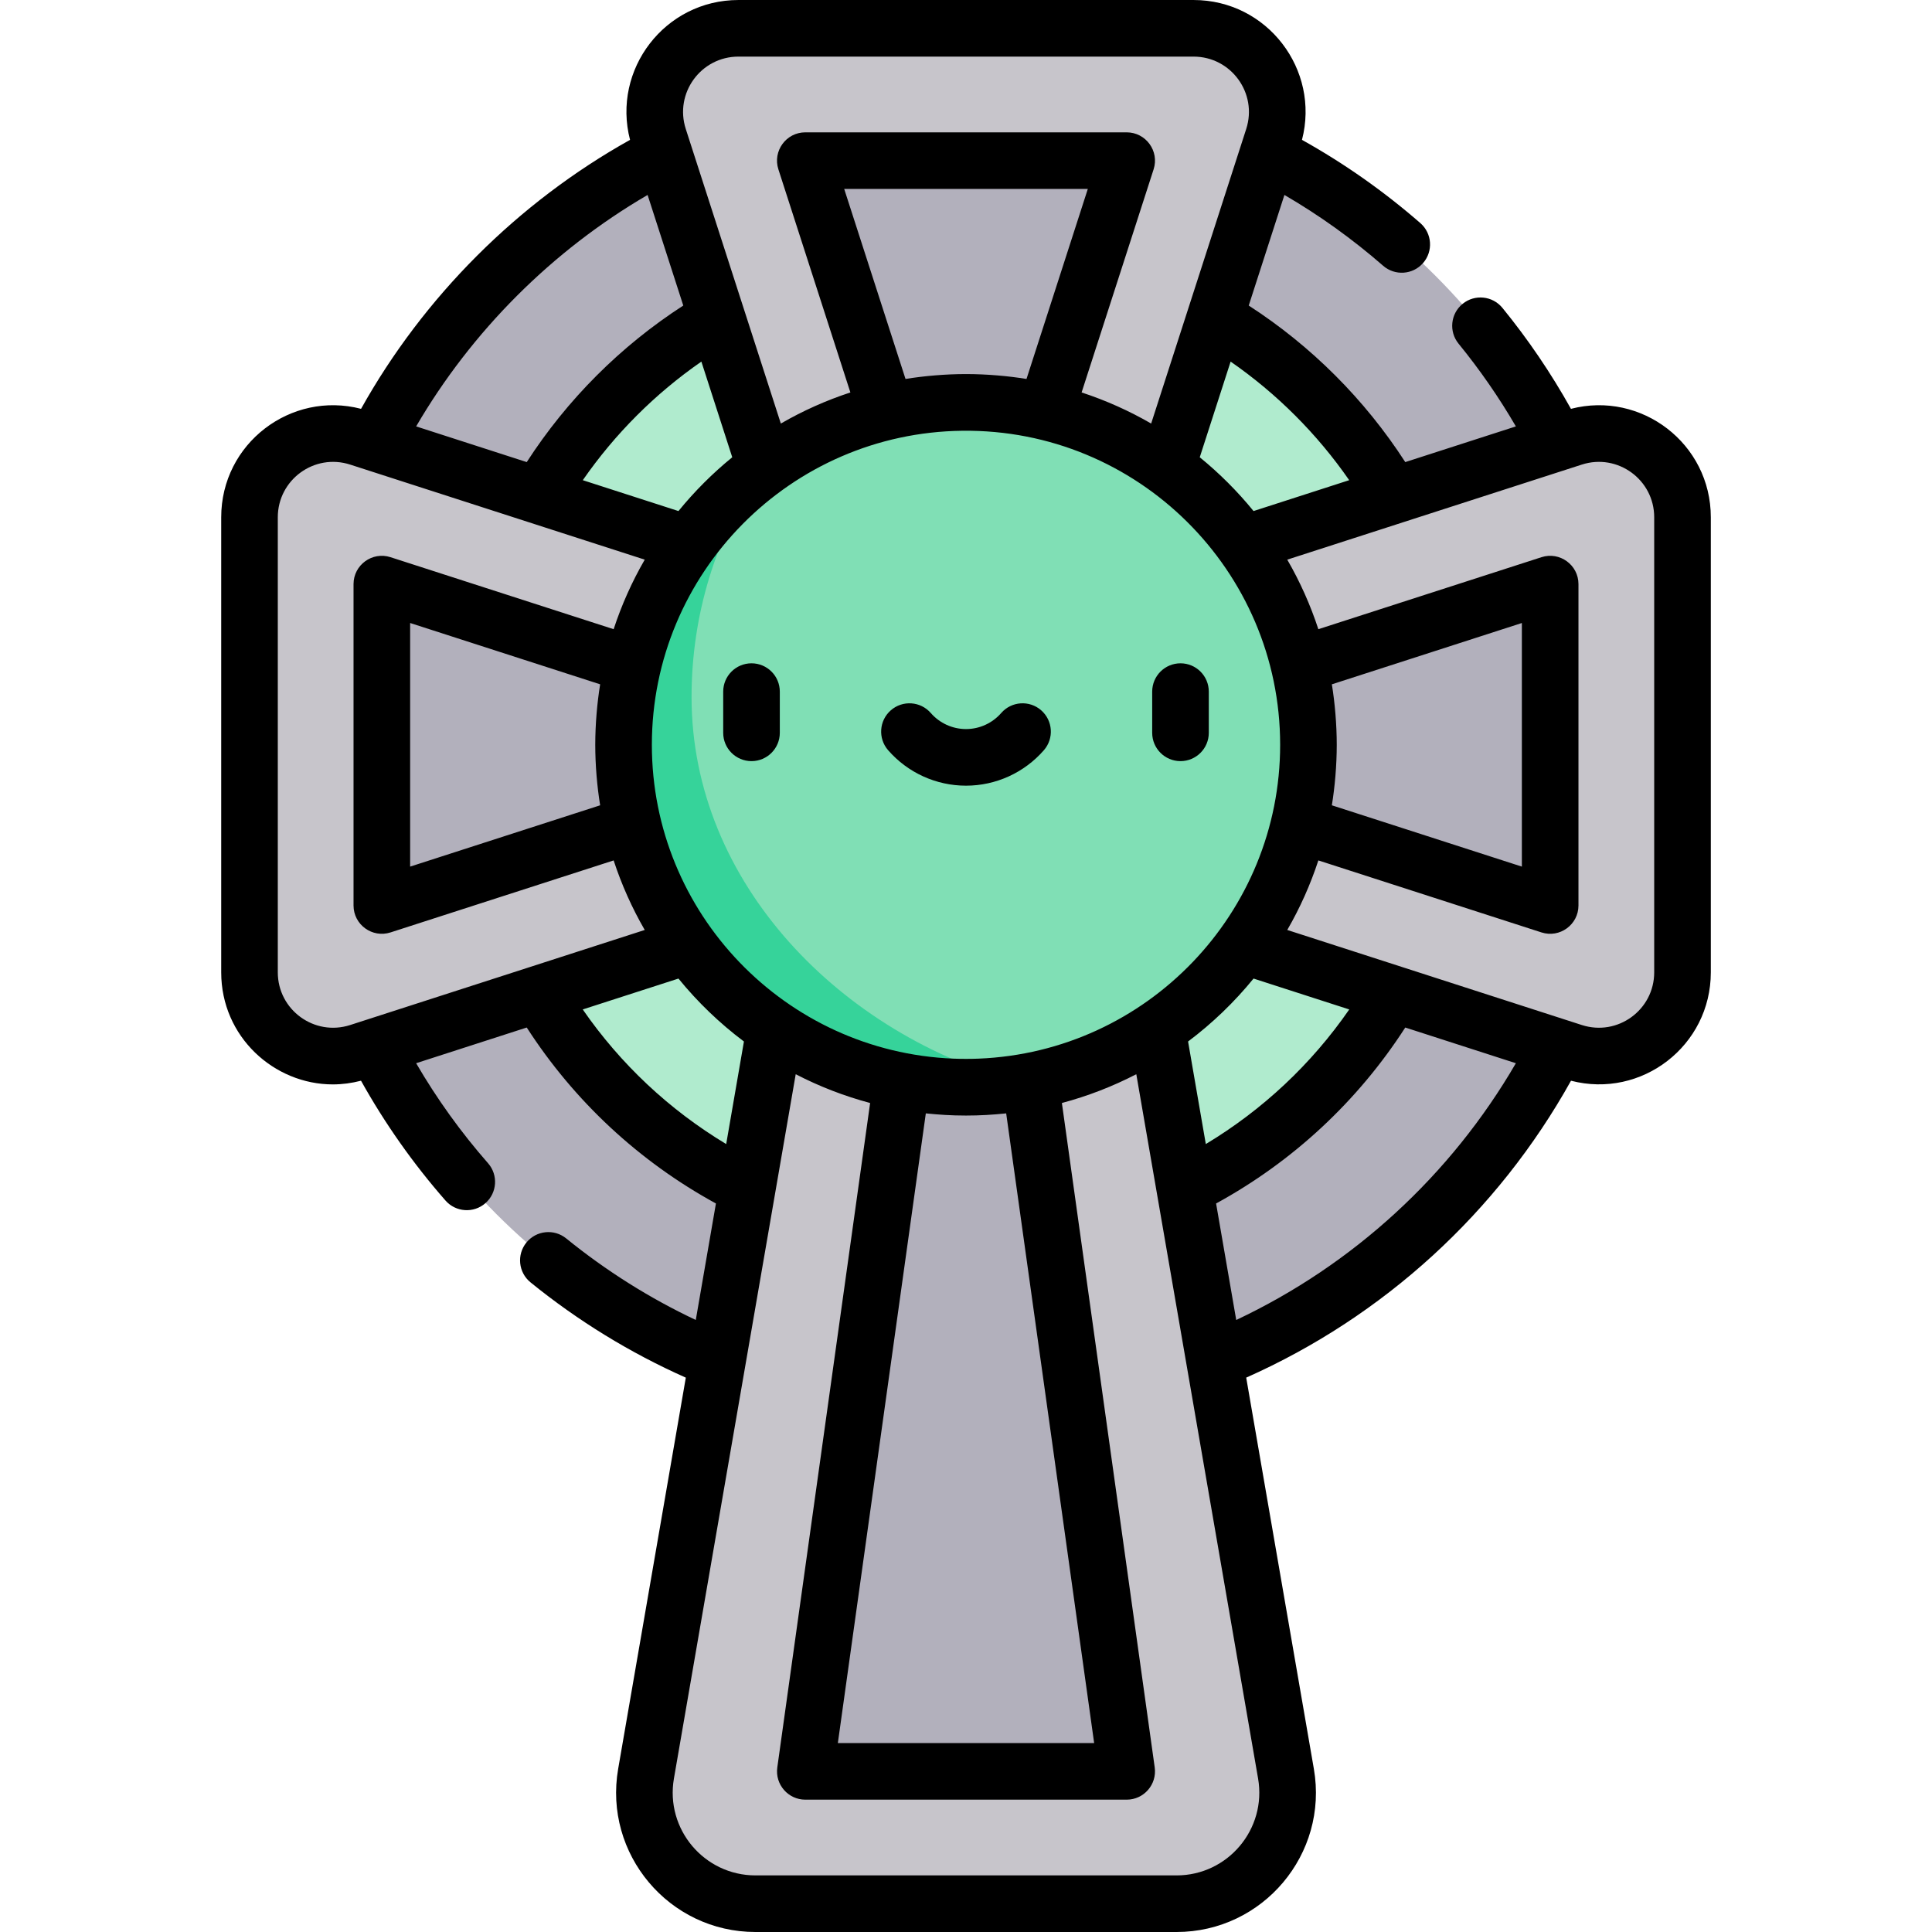 <svg id="Capa_1" enable-background="new 0 0 512 512" height="512" viewBox="0 0 512 512" width="512" xmlns="http://www.w3.org/2000/svg"><g><g><ellipse cx="256" cy="197.381" fill="#b2b0bc" rx="175.924" ry="175.924" transform="matrix(.707 -.707 .707 .707 -64.589 238.831)"/><ellipse cx="256" cy="197.381" fill="#b0ebce" rx="130.98" ry="130.979" transform="matrix(.16 -.987 .987 .16 20.16 418.459)"/><path d="m316.292 7.5h-120.584c-15.047 0-25.726 14.667-21.105 28.987l34.322 106.355h94.151l34.322-106.355c4.62-14.32-6.059-28.987-21.106-28.987z" fill="#c7c5cb"/><path d="m269.7 132.073 28.882-89.502h-85.164l28.883 89.501z" fill="#b2b0bc"/><path d="m95.106 115.984c-14.32-4.621-28.987 6.057-28.987 21.105v120.584c0 15.047 14.667 25.726 28.987 21.105l106.356-34.322v-94.151z" fill="#c7c5cb"/><path d="m190.691 183.682-89.502-28.883v85.164l89.502-28.882z" fill="#b2b0bc"/><path d="m340.793 470.045-37.718-218.125h-94.151l-37.718 218.126c-3.112 17.997 10.744 34.455 29.008 34.455h111.571c18.264-.001 32.12-16.459 29.008-34.456z" fill="#c7c5cb"/><path d="m242.3 262.69-28.882 206.739h85.164l-28.883-206.738z" fill="#b2b0bc"/><path d="m416.894 115.984-106.355 34.322v94.151l106.355 34.322c14.32 4.621 28.987-6.058 28.987-21.105v-120.585c0-15.047-14.667-25.726-28.987-21.105z" fill="#c7c5cb"/><path d="m321.309 211.081 89.502 28.883v-85.164l-89.502 28.882z" fill="#b2b0bc"/><circle cx="256" cy="197.381" fill="#80dfb5" r="90.751"/><path d="m183.27 184.718c0-22.03 6.578-42.52 17.868-59.626-21.806 16.575-35.889 42.786-35.889 72.29 0 50.121 40.631 90.751 90.751 90.751 4.942 0 9.789-.401 14.517-1.161-47.492-12.642-87.247-52.917-87.247-102.254z" fill="#36d39a"/></g><g><path d="m199.157 175.784c-4.142 0-7.5 3.358-7.5 7.5v10.923c0 4.142 3.358 7.5 7.5 7.5s7.5-3.358 7.5-7.5v-10.923c0-4.142-3.358-7.5-7.5-7.5z"/><path d="m305.343 183.284v10.923c0 4.142 3.358 7.5 7.5 7.5s7.5-3.358 7.5-7.5v-10.923c0-4.142-3.358-7.5-7.5-7.5s-7.5 3.358-7.5 7.5z"/><path d="m275.915 188.227c-3.123-2.721-7.86-2.396-10.582.727-2.356 2.704-5.758 4.255-9.332 4.255s-6.976-1.551-9.332-4.254c-2.721-3.123-7.459-3.448-10.582-.727s-3.448 7.458-.727 10.582c5.206 5.974 12.729 9.4 20.641 9.4 7.911 0 15.434-3.426 20.641-9.399 2.72-3.125 2.395-7.862-.727-10.584z"/><path d="m88.203 287.379c2.487 0 4.992-.334 7.47-.976 6.307 11.313 13.814 21.974 22.386 31.752 2.73 3.114 7.47 3.426 10.583.695 3.115-2.73 3.426-7.469.696-10.584-7.201-8.213-13.589-17.101-19.058-26.504 7.403-2.389 21.897-7.067 29.31-9.459 12.591 19.522 29.759 35.493 50.136 46.631l-5.338 30.872c-12.231-5.771-23.75-13.019-34.341-21.613-3.217-2.61-7.939-2.119-10.55 1.098-2.61 3.216-2.119 7.939 1.098 10.55 12.607 10.23 26.427 18.704 41.151 25.248l-17.928 103.679c-3.9 22.554 13.46 43.232 36.398 43.232h111.571c22.889 0 40.307-20.63 36.398-43.232l-17.929-103.685c36.423-16.179 66.646-43.809 86.072-78.68 18.723 4.851 37.055-9.27 37.055-28.729v-120.585c0-19.549-18.45-33.575-37.067-28.744-5.243-9.399-11.327-18.38-18.16-26.753-2.619-3.209-7.344-3.688-10.553-1.069s-3.688 7.343-1.069 10.553c5.634 6.904 10.722 14.251 15.186 21.925l-29.311 9.458c-10.714-16.588-24.897-30.771-41.485-41.487l9.458-29.309c9.266 5.391 18.038 11.681 26.165 18.767 3.122 2.722 7.859 2.398 10.582-.724 2.722-3.122 2.398-7.86-.724-10.582-9.682-8.442-20.213-15.838-31.368-22.06 4.826-18.608-9.187-37.064-28.745-37.064h-120.584c-19.528 0-33.575 18.43-28.745 37.062-29.708 16.59-54.693 41.575-71.283 71.282-18.605-4.823-37.061 9.185-37.061 28.745v120.584c0 17.102 14.03 29.706 29.584 29.706zm66.23-19.865 25.365-8.186c5.081 6.239 10.908 11.847 17.35 16.68l-4.7 27.181c-15.072-9.071-27.999-21.191-38.015-35.675zm199.818-70.132c0-5.372-.496-11.13-1.297-16.031l50.356-16.25v64.562l-50.356-16.25c.795-4.876 1.297-10.589 1.297-16.031zm-15-.001c0 44.527-35.222 81.345-79.887 83.167-2.241.089-4.486.089-6.727 0-44.501-1.805-79.888-38.482-79.888-83.166 0-45.539 36.707-82.696 82.286-83.227 46.511-.53 84.216 37.121 84.216 83.226zm-72.603 97.675 23.313 166.873h-67.923l23.313-166.873c3.494.344 6.588.576 10.649.576 3.757 0 7.097-.21 10.648-.576zm-10.648-195.926c-.001 0-.002 0-.002 0-5.417 0-11.108.496-16.029 1.296l-16.25-50.355h64.562l-16.25 50.356c-4.764-.781-10.53-1.297-16.031-1.297zm-61.947 22.05c-5.223 4.254-10.001 9.032-14.255 14.254l-25.351-8.181c8.497-12.261 19.162-22.927 31.424-31.426zm-36.304 76.201c0 5.349.483 11.061 1.297 16.03l-50.356 16.25v-64.561l50.356 16.25c-.783 4.789-1.297 10.535-1.297 16.031zm154.037 299.619h-111.571c-13.596 0-23.938-12.254-21.618-25.677l32.275-186.646c6.293 3.261 12.901 5.809 19.719 7.628l-24.6 176.085c-.631 4.513 2.88 8.538 7.428 8.538h85.164c4.556 0 8.057-4.033 7.428-8.538l-24.6-176.085c6.818-1.82 13.426-4.368 19.719-7.629 1.012 5.851 30.795 178.093 32.274 186.646 2.316 13.396-7.995 25.678-21.618 25.678zm3.066-220.992c6.441-4.833 12.268-10.441 17.35-16.68l25.365 8.186c-10.016 14.484-22.942 26.604-38.014 35.675zm12.762 73.8-5.338-30.873c20.376-11.139 37.544-27.108 50.135-46.631l29.312 9.459c-17.247 29.688-43.112 53.435-74.109 68.045zm110.767-212.719v120.584c0 9.969-9.697 17.029-19.184 13.967-4.773-1.54-33.204-10.715-47.786-15.421 0 0 0 0-.001 0l-30.273-9.77c3.398-5.871 6.146-12.042 8.241-18.43l59.128 19.081c4.845 1.564 9.803-2.061 9.803-7.138v-85.164c0-5.09-4.968-8.698-9.803-7.138l-59.128 19.081c-2.095-6.388-4.843-12.56-8.241-18.431l78.059-25.19c9.487-3.06 19.185 4 19.185 13.969zm-80.829-9.836-25.35 8.181c-4.254-5.223-9.032-10-14.254-14.254l8.181-25.352c12.261 8.498 22.926 19.164 31.423 31.425zm-161.844-112.253h120.584c9.969 0 17.029 9.698 13.967 19.184-27.909 86.484-21.02 65.138-25.19 78.059-5.871-3.398-12.043-6.146-18.43-8.241l19.081-59.128c1.562-4.842-2.057-9.803-7.138-9.803h-85.164c-5.089 0-8.697 4.969-7.138 9.803l19.081 59.128c-6.388 2.095-12.559 4.843-18.431 8.241-18.92-58.628-14.794-45.843-25.19-78.059-3.061-9.487 4-19.184 13.968-19.184zm-24.088 36.666 9.457 29.306c-16.588 10.716-30.771 24.899-41.485 41.487l-29.309-9.458c14.717-25.253 36.083-46.619 61.337-61.335zm-98.001 85.423c0-9.939 9.67-17.037 19.184-13.967l78.059 25.19c-3.398 5.871-6.146 12.042-8.241 18.43l-59.128-19.081c-4.844-1.563-9.803 2.058-9.803 7.138v85.164c0 5.086 4.969 8.698 9.803 7.138l59.128-19.081c2.095 6.388 4.843 12.56 8.241 18.431-4.888 1.577-51.571 16.642-78.059 25.19-9.487 3.061-19.184-3.998-19.184-13.967z"/></g></g></svg>